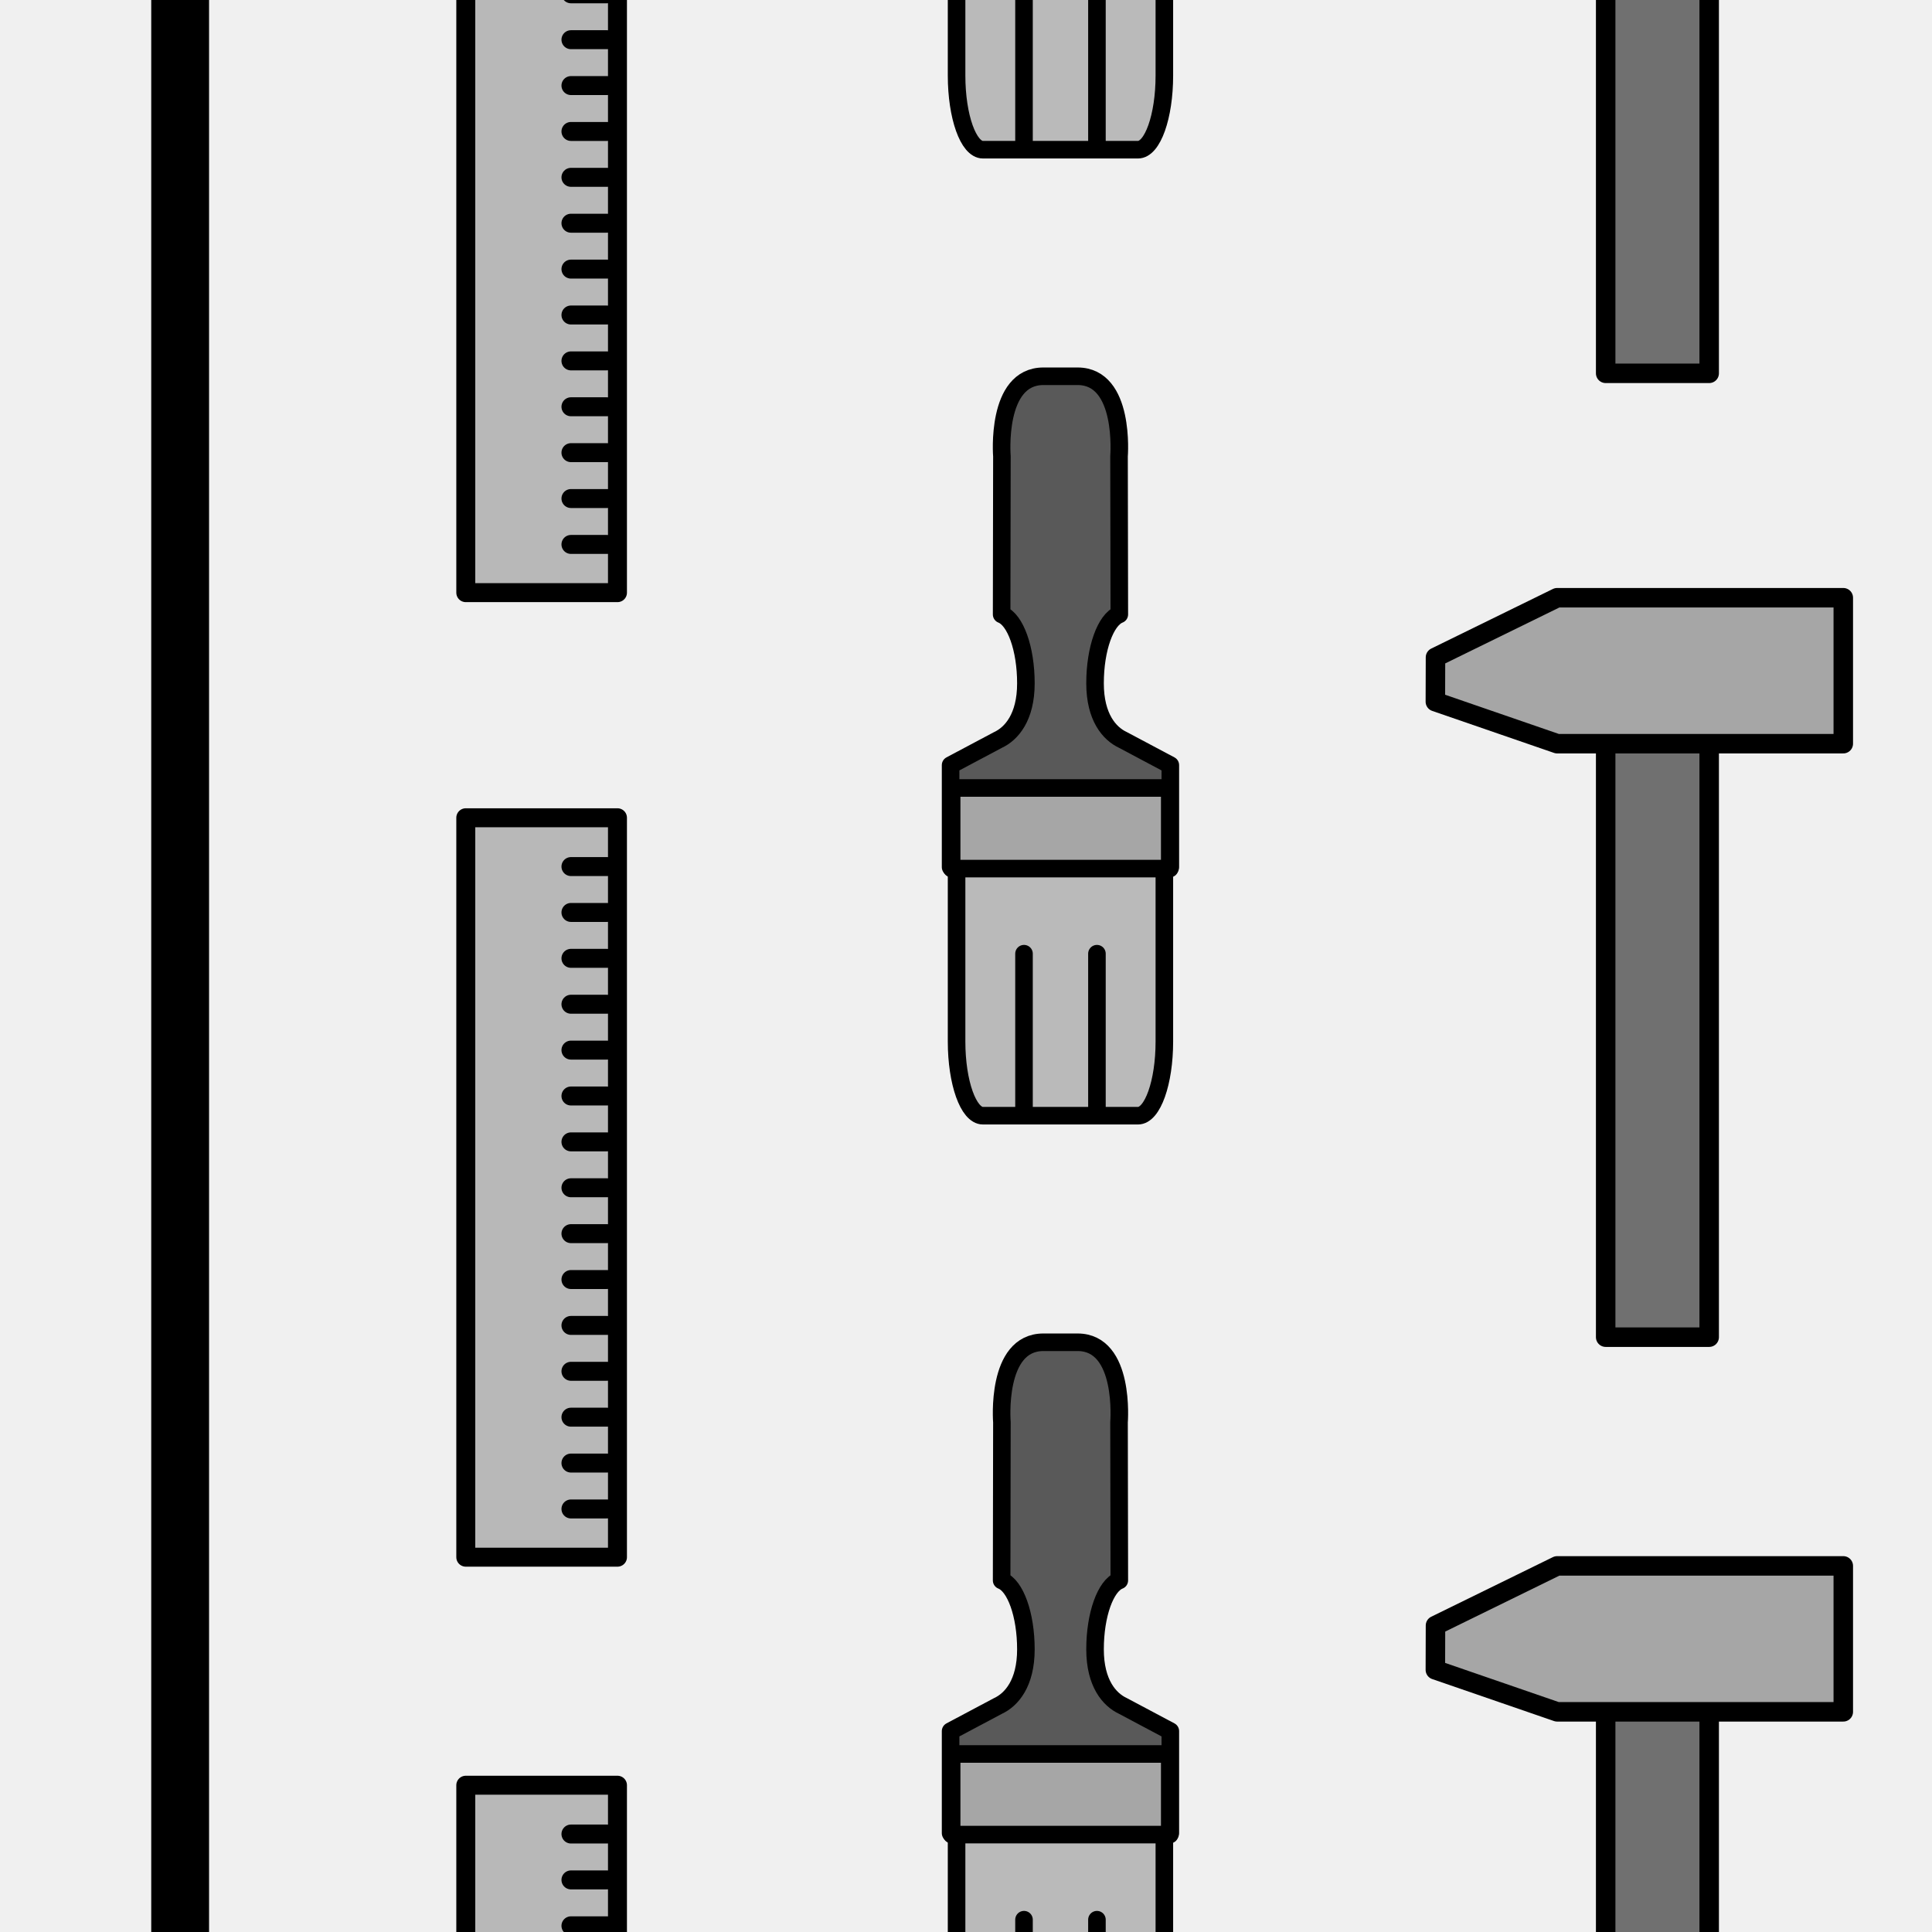 <?xml version="1.0" encoding="utf-8"?>
<!-- Generator: Adobe Illustrator 16.0.0, SVG Export Plug-In . SVG Version: 6.00 Build 0)  -->
<!DOCTYPE svg PUBLIC "-//W3C//DTD SVG 1.1//EN" "http://www.w3.org/Graphics/SVG/1.1/DTD/svg11.dtd">
<svg version="1.1" xmlns="http://www.w3.org/2000/svg" xmlns:xlink="http://www.w3.org/1999/xlink" x="0px" y="0px" width="220px"
	 height="220px" viewBox="0 0 220 220" enable-background="new 0 0 220 220" xml:space="preserve">
<rect x="0" y="0" width="220" height="220" fill="#333333" stroke="none"/>
<g id="bg" display="none">
</g>
<g id="Layer_3">
</g>
<g id="Layer_1">
	<g>
		<defs>
			<rect id="SVGID_29_" x="-3390.076" y="-600" width="220" height="220"/>
		</defs>
		<clipPath id="SVGID_2_">
			<use xlink:href="#SVGID_29_"  overflow="visible"/>
		</clipPath>
	</g>
	<g>
		<defs>
			<rect id="SVGID_31_" x="-2190.076" y="-600" width="220" height="220"/>
		</defs>
		<clipPath id="SVGID_4_">
			<use xlink:href="#SVGID_31_"  overflow="visible"/>
		</clipPath>
	</g>
	<g>
		<defs>
			<rect id="SVGID_33_" x="-1590.076" y="-600" width="220" height="220"/>
		</defs>
		<clipPath id="SVGID_6_">
			<use xlink:href="#SVGID_33_"  overflow="visible"/>
		</clipPath>
	</g>
	<g>
		<defs>
			<rect id="SVGID_35_" x="-1890.076" y="-600" width="220" height="220"/>
		</defs>
		<clipPath id="SVGID_8_">
			<use xlink:href="#SVGID_35_"  overflow="visible"/>
		</clipPath>
	</g>
	<g>
		<defs>
			<rect id="SVGID_37_" x="-3090.076" y="-600" width="220" height="220"/>
		</defs>
		<clipPath id="SVGID_10_">
			<use xlink:href="#SVGID_37_"  overflow="visible"/>
		</clipPath>
	</g>
	<g>
		<defs>
			<rect id="SVGID_39_" x="-2490.076" y="-600" width="220" height="220"/>
		</defs>
		<clipPath id="SVGID_12_">
			<use xlink:href="#SVGID_39_"  overflow="visible"/>
		</clipPath>
	</g>
	<g>
		<defs>
			<rect id="SVGID_411_" y="-600" width="220" height="220"/>
		</defs>
		<clipPath id="SVGID_14_">
			<use xlink:href="#SVGID_411_"  overflow="visible"/>
		</clipPath>
	</g>
	<g>
		<defs>
			<rect id="SVGID_425_" width="220" height="220"/>
		</defs>
		<clipPath id="SVGID_16_">
			<use xlink:href="#SVGID_425_"  overflow="visible"/>
		</clipPath>
		<rect clip-path="url(#SVGID_16_)" fill="#F0F0F0" width="220" height="220"/>
		<g clip-path="url(#SVGID_16_)">
			
				<rect x="182.841" y="-32.927" fill="#707070" stroke="#000000" stroke-width="2.219" stroke-linecap="round" stroke-linejoin="round" stroke-miterlimit="10" width="11.786" height="75.438"/>
		</g>
		<g clip-path="url(#SVGID_16_)">
			
				<rect x="182.841" y="76.828" fill="#707070" stroke="#000000" stroke-width="2.219" stroke-linecap="round" stroke-linejoin="round" stroke-miterlimit="10" width="11.786" height="75.438"/>
			
				<polygon fill="#A6A6A6" stroke="#000000" stroke-width="2.219" stroke-linecap="round" stroke-linejoin="round" stroke-miterlimit="10" points="
				177.316,84.684 209.898,84.684 209.898,68.064 177.316,68.064 163.462,74.852 163.447,79.902 			"/>
		</g>
		<g clip-path="url(#SVGID_16_)">
			
				<rect x="53.04" y="93.119" fill="#B8B8B8" stroke="#000000" stroke-width="2.159" stroke-linecap="round" stroke-linejoin="round" stroke-miterlimit="10" width="17.272" height="84.201"/>
			<g>
				
					<line fill="none" stroke="#000000" stroke-width="2.159" stroke-linecap="round" stroke-linejoin="round" stroke-miterlimit="10" x1="69.123" y1="171.828" x2="65.015" y2="171.828"/>
				
					<line fill="none" stroke="#000000" stroke-width="2.159" stroke-linecap="round" stroke-linejoin="round" stroke-miterlimit="10" x1="69.123" y1="166.602" x2="65.015" y2="166.602"/>
				
					<line fill="none" stroke="#000000" stroke-width="2.159" stroke-linecap="round" stroke-linejoin="round" stroke-miterlimit="10" x1="69.123" y1="161.377" x2="65.015" y2="161.377"/>
				
					<line fill="none" stroke="#000000" stroke-width="2.159" stroke-linecap="round" stroke-linejoin="round" stroke-miterlimit="10" x1="69.123" y1="156.152" x2="65.015" y2="156.152"/>
				
					<line fill="none" stroke="#000000" stroke-width="2.159" stroke-linecap="round" stroke-linejoin="round" stroke-miterlimit="10" x1="69.123" y1="150.928" x2="65.015" y2="150.928"/>
				
					<line fill="none" stroke="#000000" stroke-width="2.159" stroke-linecap="round" stroke-linejoin="round" stroke-miterlimit="10" x1="69.123" y1="145.703" x2="65.015" y2="145.703"/>
				
					<line fill="none" stroke="#000000" stroke-width="2.159" stroke-linecap="round" stroke-linejoin="round" stroke-miterlimit="10" x1="69.123" y1="140.477" x2="65.015" y2="140.477"/>
				
					<line fill="none" stroke="#000000" stroke-width="2.159" stroke-linecap="round" stroke-linejoin="round" stroke-miterlimit="10" x1="69.123" y1="135.252" x2="65.015" y2="135.252"/>
				
					<line fill="none" stroke="#000000" stroke-width="2.159" stroke-linecap="round" stroke-linejoin="round" stroke-miterlimit="10" x1="69.123" y1="130.027" x2="65.015" y2="130.027"/>
				
					<line fill="none" stroke="#000000" stroke-width="2.159" stroke-linecap="round" stroke-linejoin="round" stroke-miterlimit="10" x1="69.123" y1="124.803" x2="65.015" y2="124.803"/>
				
					<line fill="none" stroke="#000000" stroke-width="2.159" stroke-linecap="round" stroke-linejoin="round" stroke-miterlimit="10" x1="69.123" y1="119.578" x2="65.015" y2="119.578"/>
				
					<line fill="none" stroke="#000000" stroke-width="2.159" stroke-linecap="round" stroke-linejoin="round" stroke-miterlimit="10" x1="69.123" y1="114.354" x2="65.015" y2="114.354"/>
				
					<line fill="none" stroke="#000000" stroke-width="2.159" stroke-linecap="round" stroke-linejoin="round" stroke-miterlimit="10" x1="69.123" y1="109.127" x2="65.015" y2="109.127"/>
				
					<line fill="none" stroke="#000000" stroke-width="2.159" stroke-linecap="round" stroke-linejoin="round" stroke-miterlimit="10" x1="69.123" y1="103.902" x2="65.015" y2="103.902"/>
				
					<line fill="none" stroke="#000000" stroke-width="2.159" stroke-linecap="round" stroke-linejoin="round" stroke-miterlimit="10" x1="69.123" y1="98.678" x2="65.015" y2="98.678"/>
			</g>
		</g>
		<g clip-path="url(#SVGID_16_)">
			
				<path fill="#BABABA" stroke="#000000" stroke-width="2" stroke-linecap="round" stroke-linejoin="round" stroke-miterlimit="10" d="
				M108.927,118.602c0,4.666,1.344,8.445,3,8.445h17.66c1.658,0,3-3.779,3-8.445V97.443h-23.66V118.602z"/>
			
				<path fill="#595959" stroke="#000000" stroke-width="2" stroke-linecap="round" stroke-linejoin="round" stroke-miterlimit="10" d="
				M113.654,84.254c1.516-0.709,3.166-2.566,3.166-6.44c0-3.958-1.196-7.241-2.762-7.849l0.031-18.009c0,0-0.746-9.108,4.721-9.11
				h1.316h1.264h1.316c5.465,0.002,4.72,9.11,4.72,9.11l0.032,18.009c-1.566,0.608-2.763,3.891-2.763,7.849
				c0,3.874,1.65,5.731,3.166,6.44l5.407,2.873v11.614h-25.022V87.127L113.654,84.254z"/>
			
				<line fill="#595959" stroke="#000000" stroke-width="2" stroke-linecap="round" stroke-linejoin="round" stroke-miterlimit="10" x1="124.91" y1="108.598" x2="124.91" y2="126.346"/>
			
				<line fill="#595959" stroke="#000000" stroke-width="2" stroke-linecap="round" stroke-linejoin="round" stroke-miterlimit="10" x1="116.605" y1="108.598" x2="116.605" y2="126.346"/>
			
				<rect x="108.366" y="89.729" fill="#A6A6A6" stroke="#000000" stroke-width="2" stroke-linecap="round" stroke-linejoin="round" stroke-miterlimit="10" width="24.834" height="9.182"/>
		</g>
		<g clip-path="url(#SVGID_16_)">
			
				<rect x="53.04" y="-16.714" fill="#B8B8B8" stroke="#000000" stroke-width="2.159" stroke-linecap="round" stroke-linejoin="round" stroke-miterlimit="10" width="17.272" height="84.201"/>
			<g>
				
					<line fill="none" stroke="#000000" stroke-width="2.159" stroke-linecap="round" stroke-linejoin="round" stroke-miterlimit="10" x1="69.123" y1="61.995" x2="65.015" y2="61.995"/>
				
					<line fill="none" stroke="#000000" stroke-width="2.159" stroke-linecap="round" stroke-linejoin="round" stroke-miterlimit="10" x1="69.123" y1="56.769" x2="65.015" y2="56.769"/>
				
					<line fill="none" stroke="#000000" stroke-width="2.159" stroke-linecap="round" stroke-linejoin="round" stroke-miterlimit="10" x1="69.123" y1="51.544" x2="65.015" y2="51.544"/>
				
					<line fill="none" stroke="#000000" stroke-width="2.159" stroke-linecap="round" stroke-linejoin="round" stroke-miterlimit="10" x1="69.123" y1="46.319" x2="65.015" y2="46.319"/>
				
					<line fill="none" stroke="#000000" stroke-width="2.159" stroke-linecap="round" stroke-linejoin="round" stroke-miterlimit="10" x1="69.123" y1="41.095" x2="65.015" y2="41.095"/>
				
					<line fill="none" stroke="#000000" stroke-width="2.159" stroke-linecap="round" stroke-linejoin="round" stroke-miterlimit="10" x1="69.123" y1="35.87" x2="65.015" y2="35.87"/>
				
					<line fill="none" stroke="#000000" stroke-width="2.159" stroke-linecap="round" stroke-linejoin="round" stroke-miterlimit="10" x1="69.123" y1="30.644" x2="65.015" y2="30.644"/>
				
					<line fill="none" stroke="#000000" stroke-width="2.159" stroke-linecap="round" stroke-linejoin="round" stroke-miterlimit="10" x1="69.123" y1="25.418" x2="65.015" y2="25.418"/>
				
					<line fill="none" stroke="#000000" stroke-width="2.159" stroke-linecap="round" stroke-linejoin="round" stroke-miterlimit="10" x1="69.123" y1="20.193" x2="65.015" y2="20.193"/>
				
					<line fill="none" stroke="#000000" stroke-width="2.159" stroke-linecap="round" stroke-linejoin="round" stroke-miterlimit="10" x1="69.123" y1="14.969" x2="65.015" y2="14.969"/>
				
					<line fill="none" stroke="#000000" stroke-width="2.159" stroke-linecap="round" stroke-linejoin="round" stroke-miterlimit="10" x1="69.123" y1="9.744" x2="65.015" y2="9.744"/>
				
					<line fill="none" stroke="#000000" stroke-width="2.159" stroke-linecap="round" stroke-linejoin="round" stroke-miterlimit="10" x1="69.123" y1="4.52" x2="65.015" y2="4.52"/>
				
					<line fill="none" stroke="#000000" stroke-width="2.159" stroke-linecap="round" stroke-linejoin="round" stroke-miterlimit="10" x1="69.123" y1="-0.706" x2="65.015" y2="-0.706"/>
			</g>
		</g>
		<g clip-path="url(#SVGID_16_)">
			
				<path fill="#BABABA" stroke="#000000" stroke-width="2" stroke-linecap="round" stroke-linejoin="round" stroke-miterlimit="10" d="
				M108.927,8.602c0,4.666,1.344,8.445,3,8.445h17.66c1.658,0,3-3.779,3-8.445v-21.158h-23.66V8.602z"/>
			
				<line fill="#595959" stroke="#000000" stroke-width="2" stroke-linecap="round" stroke-linejoin="round" stroke-miterlimit="10" x1="124.91" y1="-1.402" x2="124.91" y2="16.346"/>
			
				<line fill="#595959" stroke="#000000" stroke-width="2" stroke-linecap="round" stroke-linejoin="round" stroke-miterlimit="10" x1="116.605" y1="-1.402" x2="116.605" y2="16.346"/>
		</g>
		<g clip-path="url(#SVGID_16_)">
			
				<rect x="182.841" y="187.073" fill="#707070" stroke="#000000" stroke-width="2.219" stroke-linecap="round" stroke-linejoin="round" stroke-miterlimit="10" width="11.786" height="75.438"/>
			
				<polygon fill="#A6A6A6" stroke="#000000" stroke-width="2.219" stroke-linecap="round" stroke-linejoin="round" stroke-miterlimit="10" points="
				177.316,194.929 209.898,194.929 209.898,178.31 177.316,178.31 163.462,185.097 163.447,190.148 			"/>
		</g>
		<g clip-path="url(#SVGID_16_)">
			
				<rect x="53.04" y="203.286" fill="#B8B8B8" stroke="#000000" stroke-width="2.159" stroke-linecap="round" stroke-linejoin="round" stroke-miterlimit="10" width="17.272" height="84.201"/>
			<g>
				
					<line fill="none" stroke="#000000" stroke-width="2.159" stroke-linecap="round" stroke-linejoin="round" stroke-miterlimit="10" x1="69.123" y1="219.294" x2="65.015" y2="219.294"/>
				
					<line fill="none" stroke="#000000" stroke-width="2.159" stroke-linecap="round" stroke-linejoin="round" stroke-miterlimit="10" x1="69.123" y1="214.068" x2="65.015" y2="214.068"/>
				
					<line fill="none" stroke="#000000" stroke-width="2.159" stroke-linecap="round" stroke-linejoin="round" stroke-miterlimit="10" x1="69.123" y1="208.844" x2="65.015" y2="208.844"/>
			</g>
		</g>
		<g clip-path="url(#SVGID_16_)">
			
				<path fill="#BABABA" stroke="#000000" stroke-width="2" stroke-linecap="round" stroke-linejoin="round" stroke-miterlimit="10" d="
				M108.927,228.602c0,4.666,1.344,8.445,3,8.445h17.66c1.658,0,3-3.779,3-8.445v-21.158h-23.66V228.602z"/>
			
				<path fill="#595959" stroke="#000000" stroke-width="2" stroke-linecap="round" stroke-linejoin="round" stroke-miterlimit="10" d="
				M113.654,194.254c1.516-0.709,3.166-2.566,3.166-6.44c0-3.958-1.196-7.241-2.762-7.849l0.031-18.009c0,0-0.746-9.108,4.721-9.11
				h1.316h1.264h1.316c5.465,0.002,4.72,9.11,4.72,9.11l0.032,18.009c-1.566,0.608-2.763,3.891-2.763,7.849
				c0,3.874,1.65,5.731,3.166,6.44l5.407,2.873v11.614h-25.022v-11.614L113.654,194.254z"/>
			
				<line fill="#595959" stroke="#000000" stroke-width="2" stroke-linecap="round" stroke-linejoin="round" stroke-miterlimit="10" x1="124.91" y1="218.598" x2="124.91" y2="236.346"/>
			
				<line fill="#595959" stroke="#000000" stroke-width="2" stroke-linecap="round" stroke-linejoin="round" stroke-miterlimit="10" x1="116.605" y1="218.598" x2="116.605" y2="236.346"/>
			
				<rect x="108.366" y="199.729" fill="#A6A6A6" stroke="#000000" stroke-width="2" stroke-linecap="round" stroke-linejoin="round" stroke-miterlimit="10" width="24.834" height="9.182"/>
		</g>
		<rect x="17.222" clip-path="url(#SVGID_16_)" width="6.584" height="220"/>
	</g>
</g>
</svg>
